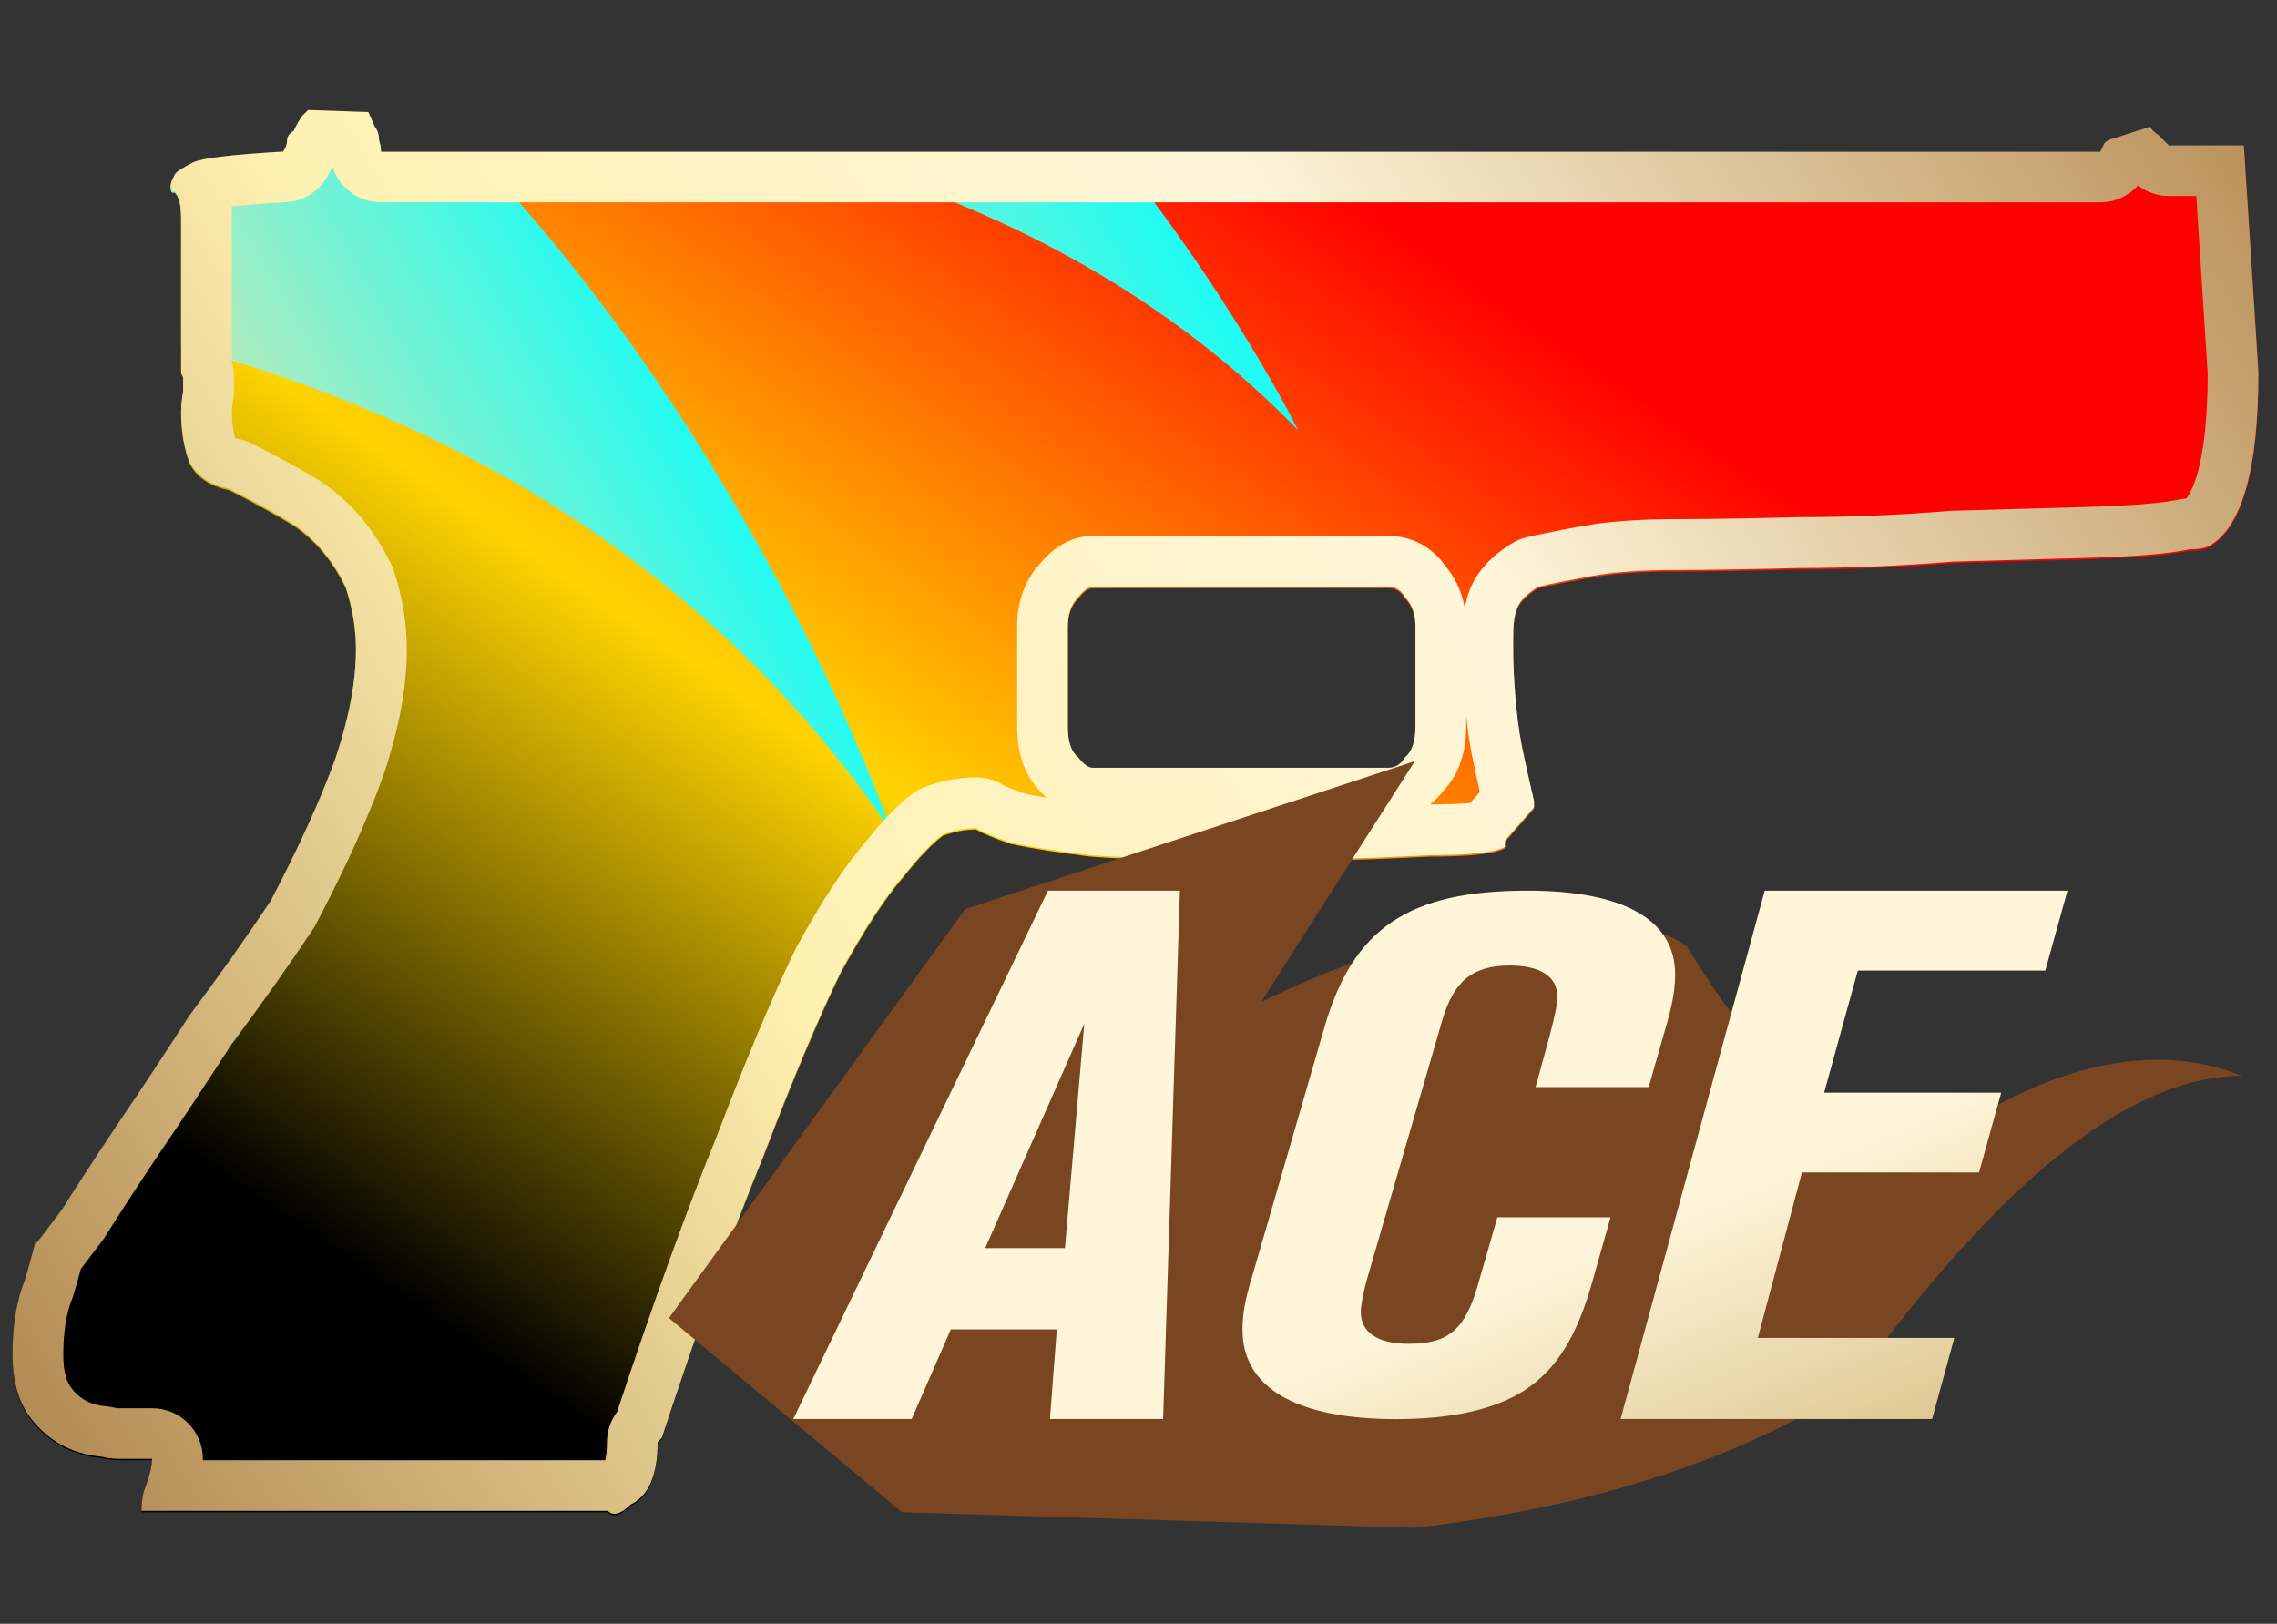 <?xml version="1.0" encoding="utf-8"?>
<!-- Generator: Adobe Illustrator 16.0.0, SVG Export Plug-In . SVG Version: 6.00 Build 0)  -->
<!DOCTYPE svg PUBLIC "-//W3C//DTD SVG 1.1//EN" "http://www.w3.org/Graphics/SVG/1.1/DTD/svg11.dtd">
<svg version="1.1" id="图层_1" xmlns="http://www.w3.org/2000/svg" xmlns:xlink="http://www.w3.org/1999/xlink" x="0px" y="0px"
	 width="44.875px" height="32px" viewBox="0 0 44.875 32" enable-background="new 0 0 44.875 32" xml:space="preserve">
<rect x="0" y="0" width="44.875" height="32" fill="#333333" stroke="none"/>
<rect fill="none" width="44.875" height="32"/>
<g>
	<g>
		<g>
			<g>
				<g>
					
						<linearGradient id="SVGID_1_" gradientUnits="userSpaceOnUse" x1="-896.285" y1="21.139" x2="-895.248" y2="20.181" gradientTransform="matrix(44.263 0 0 27.668 39666.113 -560.148)">
						<stop  offset="0.143" style="stop-color:#000000"/>
						<stop  offset="0.433" style="stop-color:#FFD400"/>
						<stop  offset="0.749" style="stop-color:#FF0000"/>
					</linearGradient>
					<path fill="url(#SVGID_1_)" d="M43.566,10.77c-0.084,0.056-0.221,0.084-0.412,0.084c-0.381,0.082-0.997,0.137-1.844,0.164
						c-0.875,0.025-1.82,0.053-2.832,0.08c-1.014,0.084-2.011,0.125-2.996,0.125c-0.981,0.025-1.789,0.039-2.422,0.039
						c-0.709,0-1.283,0.04-1.723,0.125c-0.438,0.08-0.777,0.148-1.023,0.205c-0.217,0.137-0.355,0.275-0.412,0.41
						c-0.053,0.135-0.08,0.314-0.08,0.534v0.33c0,0.245,0.014,0.545,0.043,0.899c0.027,0.327,0.066,0.644,0.123,0.942
						c0.078,0.383,0.162,0.753,0.244,1.108v0.123l-0.574,0.656v0.124c-0.191,0.109-0.686,0.164-1.479,0.164
						c-1.584,0.082-2.924,0.105-4.02,0.082c-1.039,0-1.93-0.028-2.667-0.082c-0.655-0.083-1.177-0.164-1.558-0.245
						c-0.33-0.113-0.561-0.207-0.697-0.289c-0.219,0-0.44,0.043-0.658,0.125c-0.217,0.164-0.477,0.438-0.779,0.82
						c-0.354,0.41-0.766,1.039-1.23,1.887c-0.438,0.903-0.944,2.107-1.516,3.609c-0.603,1.475-1.272,3.336-2.011,5.577l-0.083,0.084
						c0,0.655-0.179,1.065-0.533,1.231c-0.191,0.188-0.344,0.229-0.451,0.123H2.79c0-0.138,0.017-0.264,0.042-0.369
						c0.105-0.275,0.166-0.494,0.166-0.657H2.339c-0.11,0-0.22-0.013-0.327-0.041c-0.631-0.056-1.121-0.343-1.477-0.859
						c-0.193-0.305-0.288-0.687-0.288-1.149c0-0.572,0.08-1.066,0.245-1.478c0.138-0.466,0.205-0.726,0.205-0.778v0.082
						c0.027-0.029,0.205-0.261,0.533-0.699c0.274-0.438,0.629-0.982,1.067-1.642c0.466-0.681,0.943-1.409,1.437-2.172
						c0.574-0.767,1.106-1.519,1.6-2.258c0.545-1.039,0.973-1.968,1.27-2.788c0.277-0.822,0.412-1.544,0.412-2.176
						c0-0.409-0.067-0.819-0.203-1.229c-0.248-0.521-0.59-0.931-1.025-1.229c-0.411-0.248-0.837-0.481-1.273-0.7
						C4.13,9.583,3.871,9.405,3.734,9.13C3.623,8.83,3.57,8.5,3.57,8.146c0-0.135,0.016-0.274,0.041-0.41c0-0.081,0-0.178,0-0.288
						L3.57,7.367V5.191c0-0.356,0-0.654,0-0.903c0-0.246-0.041-0.408-0.125-0.492H3.404c-0.026,0-0.039-0.041-0.039-0.12
						c0-0.03,0.013-0.07,0.039-0.124l0.041-0.085c0.029-0.053,0.152-0.133,0.371-0.243c0.192-0.082,0.781-0.151,1.763-0.207
						C5.635,2.935,5.663,2.853,5.663,2.77c0-0.055,0.041-0.108,0.125-0.163c0.053-0.11,0.104-0.205,0.163-0.289l0.121-0.121
						L7.26,2.239l0.127,0.287C7.438,2.58,7.466,2.662,7.466,2.771c0.028,0.083,0.042,0.166,0.042,0.247h33.885l0.08-0.164
						c0.055-0.055,0.096-0.083,0.125-0.083l0.778-0.245c0.028,0.054,0.083,0.11,0.165,0.164l0.204,0.202h1.478l0.287,4.475
						C44.508,9.25,44.195,10.387,43.566,10.77z M27.361,11.592h-5.827c-0.079,0-0.177,0.066-0.284,0.204
						c-0.139,0.138-0.206,0.328-0.206,0.577v1.968c0,0.302,0.067,0.504,0.206,0.613c0.105,0.137,0.205,0.208,0.284,0.208h5.827
						c0.139,0,0.248-0.071,0.328-0.208c0.137-0.109,0.207-0.313,0.207-0.613v-1.968c0-0.249-0.07-0.438-0.207-0.577
						C27.609,11.658,27.5,11.592,27.361,11.592z"/>
				</g>
			</g>
		</g>
	</g>
</g>
<linearGradient id="SVGID_2_" gradientUnits="userSpaceOnUse" x1="-2.536" y1="17.443" x2="15.115" y2="7.275">
	<stop  offset="0.35" style="stop-color:#FFE3A0"/>
	<stop  offset="1" style="stop-color:#00FFFF"/>
</linearGradient>
<path fill="url(#SVGID_2_)" d="M17.584,16.417c0,0-2.522-7.378-8.236-13.398h-1.84c0-0.082-0.014-0.164-0.042-0.248
	c0-0.108-0.028-0.19-0.079-0.244L7.26,2.239L6.072,2.197l-0.121,0.12c-0.059,0.084-0.11,0.18-0.163,0.289
	C5.704,2.662,5.663,2.715,5.663,2.771c0,0.082-0.028,0.164-0.084,0.246c-0.981,0.057-1.57,0.125-1.763,0.207
	c-0.219,0.11-0.342,0.19-0.371,0.243L3.404,3.552C3.378,3.606,3.365,3.646,3.365,3.676c0,0.079,0.013,0.12,0.039,0.12h0.041
	C3.529,3.88,3.57,4.042,3.57,4.288c0,0.249,0,0.547,0,0.902v1.625C8.485,8.151,13.873,10.893,17.584,16.417z"/>
<linearGradient id="SVGID_3_" gradientUnits="userSpaceOnUse" x1="9.021" y1="12.517" x2="24.665" y2="3.504">
	<stop  offset="0.178" style="stop-color:#FFE3A0"/>
	<stop  offset="1" style="stop-color:#00FFFF"/>
</linearGradient>
<path fill="url(#SVGID_3_)" d="M25.584,8.479c0,0-1.259-2.554-3.583-5.461h-6.05C19.297,3.935,22.773,5.582,25.584,8.479z"/>
<g>
	<g>
		<g>
			<g>
				<g>
					<g>
						<linearGradient id="SVGID_4_" gradientUnits="userSpaceOnUse" x1="40.296" y1="-3.421" x2="-2.349" y2="23.235">
							<stop  offset="0" style="stop-color:#BB925B"/>
							<stop  offset="0.343" style="stop-color:#FFF6DA"/>
							<stop  offset="0.657" style="stop-color:#FFF1B1"/>
							<stop  offset="1" style="stop-color:#B38B54"/>
						</linearGradient>
						<path fill="url(#SVGID_4_)" d="M6.552,3.281C6.678,3.69,7.058,3.987,7.508,3.987h33.885c0.288,0,0.557-0.124,0.744-0.332
							c0.174,0.133,0.387,0.207,0.608,0.207h0.54l0.225,3.505c-0.005,1.683-0.276,2.266-0.419,2.457
							c-0.05,0.003-0.099,0.01-0.147,0.021c-0.22,0.048-0.688,0.11-1.662,0.142c-0.874,0.025-1.818,0.053-2.83,0.08
							c-0.019,0.001-0.037,0.002-0.056,0.004c-0.974,0.08-1.954,0.121-2.938,0.121c-0.972,0.025-1.771,0.039-2.396,0.039
							c-0.783,0-1.407,0.047-1.902,0.142c-0.457,0.083-0.812,0.155-1.068,0.214c-0.109,0.025-0.214,0.068-0.309,0.129
							c-0.399,0.251-0.661,0.535-0.811,0.892c-0.045,0.116-0.08,0.24-0.104,0.375c-0.065-0.371-0.224-0.641-0.38-0.825
							c-0.264-0.38-0.667-0.596-1.125-0.596h-5.827c-0.271,0-0.668,0.096-1.037,0.545c-0.218,0.235-0.453,0.63-0.453,1.236v1.969
							c0,0.563,0.162,1.002,0.482,1.308c0.03,0.035,0.061,0.068,0.092,0.1c-0.157-0.026-0.295-0.051-0.415-0.076
							c-0.338-0.118-0.434-0.171-0.45-0.181c-0.155-0.094-0.333-0.143-0.515-0.143c-0.338,0-0.678,0.063-1.011,0.189
							c-0.09,0.033-0.175,0.08-0.251,0.138c-0.282,0.214-0.596,0.54-0.934,0.965c-0.408,0.475-0.85,1.147-1.35,2.06
							c-0.008,0.015-0.016,0.029-0.022,0.044c-0.452,0.933-0.975,2.175-1.542,3.668c-0.585,1.433-1.247,3.262-1.968,5.439
							c-0.129,0.172-0.2,0.383-0.2,0.601c0,0.186-0.02,0.296-0.035,0.354H3.998c0-0.009,0-0.017,0-0.025c0-0.553-0.447-1-1-1H2.339
							c-0.027,0-0.054-0.003-0.08-0.01c-0.052-0.014-0.104-0.022-0.157-0.027c-0.333-0.029-0.556-0.158-0.722-0.399
							c-0.088-0.138-0.133-0.345-0.133-0.614c0-0.447,0.059-0.818,0.173-1.104c0.012-0.029,0.022-0.06,0.031-0.09
							c0.063-0.211,0.108-0.374,0.144-0.503c0.087-0.112,0.222-0.29,0.438-0.578c0.016-0.022,0.031-0.044,0.045-0.067
							c0.271-0.432,0.62-0.969,1.046-1.607c0.465-0.68,0.941-1.406,1.433-2.164c0.569-0.763,1.111-1.527,1.61-2.274
							c0.02-0.029,0.037-0.06,0.054-0.091c0.586-1.118,1.02-2.071,1.331-2.935c0.313-0.927,0.465-1.743,0.465-2.495
							c0-0.515-0.085-1.034-0.254-1.543c-0.013-0.039-0.028-0.078-0.046-0.115c-0.324-0.68-0.782-1.227-1.363-1.625
							C6.337,9.496,6.32,9.486,6.304,9.476c-0.419-0.253-0.87-0.5-1.342-0.737C4.885,8.7,4.803,8.672,4.718,8.654
							C4.68,8.646,4.652,8.638,4.634,8.631C4.592,8.477,4.57,8.304,4.57,8.115c0-0.064,0.008-0.141,0.024-0.228
							c0.011-0.061,0.017-0.121,0.017-0.183V7.418c0-0.097-0.014-0.191-0.041-0.283V5.161V4.257c0-0.044,0-0.11-0.005-0.189
							c0.223-0.025,0.562-0.054,1.07-0.083c0.311-0.018,0.596-0.179,0.771-0.437C6.465,3.463,6.514,3.374,6.552,3.281
							 M28.896,14.111c0.029,0.271,0.065,0.522,0.112,0.767c0.051,0.249,0.104,0.492,0.157,0.73l-0.189,0.217
							c-0.161,0.015-0.412,0.028-0.793,0.028c0.102-0.079,0.194-0.173,0.274-0.282c0.225-0.237,0.438-0.63,0.438-1.261V14.111
							 M6.072,2.167L5.951,2.288c-0.059,0.084-0.11,0.179-0.163,0.289C5.704,2.631,5.663,2.684,5.663,2.739
							c0,0.084-0.028,0.166-0.084,0.248c-0.981,0.056-1.57,0.125-1.763,0.207C3.598,3.303,3.475,3.383,3.445,3.436L3.404,3.521
							C3.378,3.575,3.365,3.616,3.365,3.645c0,0.079,0.013,0.12,0.039,0.12h0.041C3.529,3.849,3.57,4.011,3.57,4.257
							c0,0.249,0,0.547,0,0.903v2.175l0.041,0.082c0,0.109,0,0.207,0,0.287C3.586,7.842,3.57,7.98,3.57,8.115
							c0,0.354,0.053,0.684,0.164,0.984C3.871,9.375,4.13,9.553,4.514,9.633c0.437,0.219,0.862,0.451,1.273,0.699
							c0.436,0.299,0.777,0.709,1.025,1.23c0.136,0.41,0.203,0.82,0.203,1.229c0,0.633-0.135,1.354-0.412,2.176
							c-0.297,0.82-0.725,1.75-1.27,2.789c-0.493,0.738-1.025,1.49-1.6,2.258c-0.493,0.762-0.971,1.49-1.437,2.172
							c-0.438,0.658-0.793,1.203-1.067,1.641c-0.328,0.439-0.506,0.67-0.533,0.699v-0.082c0,0.053-0.067,0.313-0.205,0.779
							c-0.165,0.41-0.245,0.904-0.245,1.477c0,0.463,0.095,0.846,0.288,1.15c0.355,0.516,0.846,0.803,1.477,0.859
							c0.107,0.027,0.217,0.041,0.327,0.041h0.659c0,0.162-0.061,0.381-0.166,0.656c-0.025,0.105-0.042,0.232-0.042,0.369h9.187
							c0.039,0.039,0.083,0.058,0.133,0.058c0.089,0,0.195-0.061,0.318-0.181c0.354-0.166,0.533-0.576,0.533-1.23l0.083-0.084
							c0.738-2.242,1.408-4.104,2.011-5.578c0.571-1.502,1.077-2.705,1.516-3.609c0.465-0.848,0.877-1.477,1.23-1.887
							c0.303-0.381,0.563-0.656,0.779-0.82c0.218-0.082,0.439-0.125,0.658-0.125c0.137,0.082,0.367,0.176,0.697,0.289
							c0.381,0.082,0.902,0.162,1.558,0.246c0.737,0.053,1.628,0.082,2.667,0.082c0.266,0.006,0.546,0.009,0.841,0.009
							c0.919,0,1.979-0.028,3.179-0.091c0.793,0,1.287-0.055,1.479-0.164v-0.125l0.574-0.656v-0.123
							c-0.082-0.355-0.166-0.725-0.244-1.107c-0.057-0.299-0.096-0.615-0.123-0.943c-0.029-0.354-0.043-0.654-0.043-0.898v-0.33
							c0-0.221,0.027-0.4,0.08-0.535c0.057-0.135,0.195-0.273,0.412-0.41c0.246-0.057,0.586-0.125,1.023-0.205
							c0.439-0.084,1.014-0.125,1.723-0.125c0.633,0,1.44-0.014,2.422-0.039c0.985,0,1.982-0.041,2.996-0.125
							c1.012-0.027,1.957-0.055,2.832-0.08c0.847-0.027,1.463-0.082,1.844-0.164c0.191,0,0.328-0.027,0.412-0.084
							c0.629-0.383,0.941-1.52,0.943-3.402l-0.287-4.474h-1.478l-0.204-0.203c-0.082-0.054-0.137-0.109-0.165-0.164l-0.778,0.246
							c-0.029,0-0.07,0.027-0.125,0.082l-0.08,0.164H7.508c0-0.08-0.014-0.164-0.042-0.246c0-0.109-0.028-0.191-0.079-0.246
							L7.26,2.208L6.072,2.167L6.072,2.167z M21.534,15.131c-0.079,0-0.179-0.07-0.284-0.207c-0.139-0.109-0.206-0.313-0.206-0.613
							v-1.969c0-0.248,0.067-0.439,0.206-0.576c0.107-0.139,0.205-0.205,0.284-0.205h5.827c0.139,0,0.248,0.066,0.328,0.205
							c0.137,0.139,0.207,0.328,0.207,0.576v1.969c0,0.299-0.07,0.504-0.207,0.613c-0.08,0.137-0.189,0.207-0.328,0.207H21.534
							L21.534,15.131z"/>
					</g>
				</g>
			</g>
		</g>
	</g>
</g>
<rect fill="none" width="44.875" height="32"/>
<g>
	<g>
		<path fill="#7A4621" d="M13.184,25.975l4.594,3.828l10.106,0.307c3.472-0.407,6.329-1.327,8.575-2.756
			c2.959-4.103,5.535-6.152,7.725-6.152c-1.485-0.594-3.188-0.352-5.104,0.729c-1.916,1.079-3.861-0.015-5.836-3.283
			c-1.837-1.225-5.438-0.336-8.388,1.096L27.884,15l-8.864,2.918L13.184,25.975z"/>
	</g>
</g>
<linearGradient id="SVGID_5_" gradientUnits="userSpaceOnUse" x1="-882.386" y1="54.043" x2="-881.386" y2="55.045" gradientTransform="matrix(25.112 0 0 10.412 22174.912 -544.772)">
	<stop  offset="0.607" style="stop-color:#FFF6DA"/>
	<stop  offset="1" style="stop-color:#D6BB7E"/>
</linearGradient>
<path fill="url(#SVGID_5_)" d="M23.254,17.553h-2.601l-5.019,10.412h2.333l0.772-1.766h2.089l-0.136,1.766h2.231L23.254,17.553z
	 M21.369,20.176l-0.381,4.422h-1.572L21.369,20.176z M33.014,19.209c0-1.082-1.012-1.656-2.912-1.656
	c-2.356,0-3.436,0.752-3.998,2.686l-1.408,4.853c-0.176,0.568-0.209,0.853-0.209,1.114c0,1.145,1.062,1.761,3.031,1.761
	c1.084,0,1.937-0.187,2.531-0.569c0.643-0.426,1.045-1.08,1.357-2.225l0.335-1.183H29.51l-0.369,1.282
	c-0.261,0.934-0.59,1.211-1.379,1.211c-0.607,0-0.943-0.221-0.943-0.627c0-0.125,0.041-0.336,0.108-0.599l1.499-5.157
	c0.227-0.767,0.596-1.072,1.328-1.072c0.607,0,0.938,0.221,0.938,0.611c0,0.168-0.051,0.379-0.153,0.78l-0.276,1.005h2.229
	l0.347-1.215C32.962,19.793,33.014,19.473,33.014,19.209z M40.746,17.553h-5.967l-2.84,10.412h6.139l0.438-1.598h-3.873l0.869-3.26
	h3.491l0.437-1.573h-3.49l0.664-2.407h3.695L40.746,17.553z"/>
</svg>
